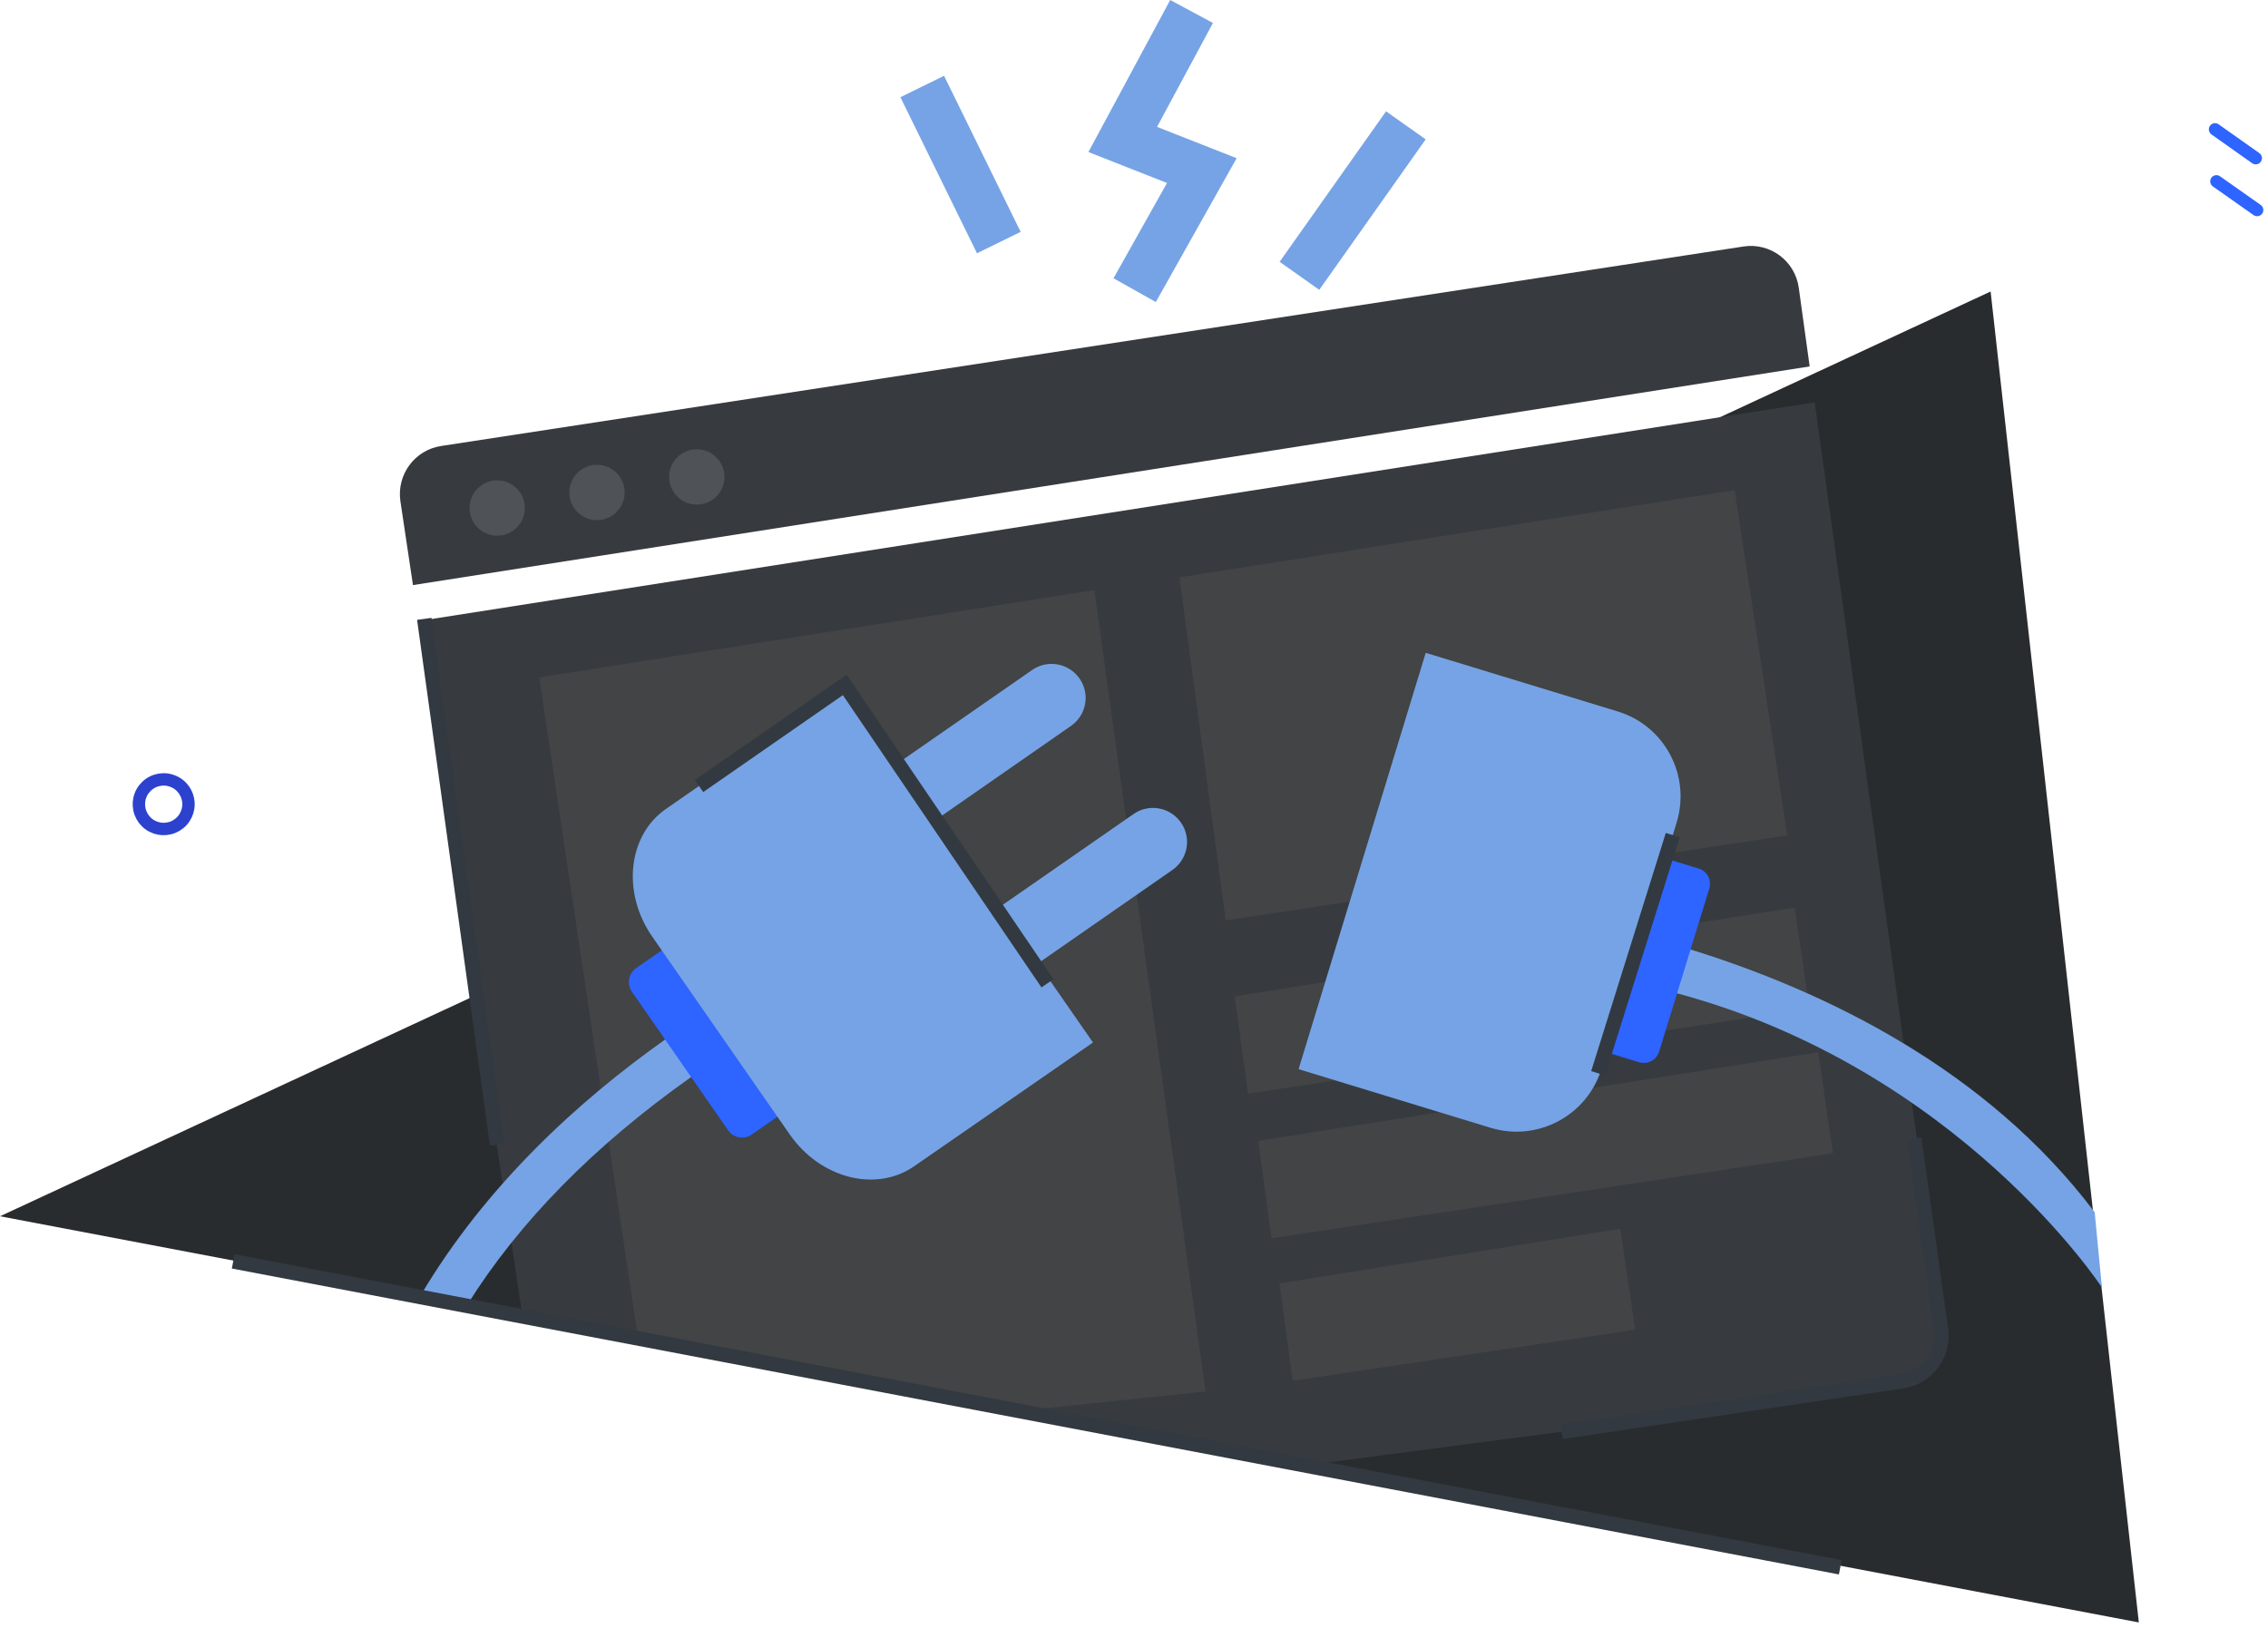 <?xml version="1.0" encoding="UTF-8"?>
<svg width="312px" height="224px" viewBox="0 0 312 224" version="1.1" xmlns="http://www.w3.org/2000/svg" xmlns:xlink="http://www.w3.org/1999/xlink">
    <title>网络断开</title>
    <g id="新主题" stroke="none" stroke-width="1" fill="none" fill-rule="evenodd">
        <g id="v2.0插画库" transform="translate(-726, -9676)">
            <g id="编组" transform="translate(726, 9676)">
                <polygon id="路径" fill="#292C2F" points="294.23 223.25 273.84 40.11 0 167.36"></polygon>
                <path d="M248.95,50.42 L247.45,39.6 C246.94,35.9 243.51,33.35 239.83,33.92 L60.68,61.37 C57.05,61.92 54.55,65.32 55.08,68.96 L56.81,80.51 L248.95,50.42 Z" id="路径" fill="#373B3F"></path>
                <path d="M267.39,183.33 L249.64,55.37 L57.55,85.46 L71.85,180.94 L87.75,183.96 L140.87,194.07 L180.15,201.56 L261.65,190.86 C265.31,190.39 267.89,187 267.39,183.33 Z" id="路径" fill="#373B3F"></path>
                <polygon id="路径" fill="#424445" points="150.55 81.19 74.18 93.21 87.75 183.97 140.88 194.08 165.84 191.47"></polygon>
                <polygon id="路径" fill="#424445" points="238.63 67.44 162.25 79.44 168.62 126.65 245.87 114.95"></polygon>
                <polygon id="路径" fill="#424445" points="246.89 124.88 169.86 137.09 171.68 150.49 248.93 138.79"></polygon>
                <polygon id="路径" fill="#424445" points="250.12 144.78 173.09 156.99 174.91 170.39 252.16 158.69"></polygon>
                <polygon id="路径" fill="#424445" points="222.9 169.08 176.01 176.6 177.83 190 224.95 182.97"></polygon>
                <path d="M262.33,156.78 L266.01,183.04 C266.23,184.44 265.89,185.84 265.04,186.97 C264.19,188.12 262.96,188.86 261.56,189.06 L214.69,196.03 L214.99,198.01 L261.83,191.04 C263.76,190.76 265.46,189.74 266.63,188.16 C267.79,186.59 268.26,184.67 267.98,182.75 L264.32,156.5 L262.33,156.78 Z" id="路径" fill="#323940"></path>
                <g id="Group" transform="translate(64.59, 66.1)" fill="#4F5256">
                    <path d="M3.81,0 C1.7,0 0,1.7 0,3.81 C0,5.91 1.7,7.61 3.81,7.61 C5.91,7.61 7.61,5.91 7.61,3.81 C7.61,1.7 5.91,0 3.81,0 Z" id="路径"></path>
                </g>
                <g id="Group" transform="translate(78.32, 63.96)" fill="#4F5256">
                    <path d="M3.81,0 C1.7,0 0,1.7 0,3.81 C0,5.91 1.7,7.61 3.81,7.61 C5.91,7.61 7.61,5.91 7.61,3.81 C7.61,1.7 5.91,0 3.81,0 Z" id="路径"></path>
                </g>
                <g id="Group" transform="translate(92.05, 61.82)" fill="#4F5256">
                    <path d="M3.8,0 C1.7,0 0,1.7 0,3.81 C0,5.91 1.7,7.61 3.8,7.61 C5.91,7.61 7.61,5.91 7.61,3.81 C7.61,1.7 5.91,0 3.8,0 Z" id="路径"></path>
                </g>
                <polygon id="路径" fill="#323940" transform="translate(63.38, 121.325) rotate(-7.89) translate(-63.38, -121.325) " points="62.38 157.84 64.38 157.84 64.38 84.81 62.38 84.81"></polygon>
                <path d="M92.69,142.19 C92.3,142.47 91.89,142.74 91.5,143.04 C79.67,151.42 66.86,163.06 57.85,178.27 L64.3,179.5 C71.43,168.13 81.7,157.67 95.08,148.2 C95.48,147.9 95.87,147.63 96.28,147.35 L92.69,142.19 Z" id="路径" fill="#76A3E5"></path>
                <path d="M103.41,156.12 L108.54,152.56 C109.59,151.82 109.86,150.36 109.12,149.31 L95.89,130.24 C95.15,129.19 93.69,128.92 92.64,129.66 L87.51,133.21 C86.46,133.95 86.19,135.42 86.93,136.47 L100.16,155.53 C100.9,156.6 102.34,156.86 103.41,156.12 Z" id="路径" fill="#2E64FF"></path>
                <path d="M128.1,113.26 L147.33,99.89 C149.46,98.41 149.99,95.49 148.51,93.37 C147.03,91.24 144.11,90.71 141.99,92.19 L122.75,105.55 L128.1,113.26 Z" id="路径" fill="#76A3E5"></path>
                <path d="M142.05,133.08 L161.28,119.71 C163.41,118.23 163.94,115.31 162.46,113.19 C160.98,111.06 158.06,110.53 155.94,112.01 L136.7,125.37 L142.05,133.08 Z" id="路径" fill="#76A3E5"></path>
                <path d="M125.74,160.49 L150.36,143.45 L116.19,94.25 L91.6,111.32 C86.37,114.95 85.52,122.83 89.73,128.89 L108.64,156.1 C112.84,162.15 120.5,164.12 125.74,160.49 Z" id="路径" fill="#76A3E5"></path>
                <polygon id="路径" fill="#323940" points="144.92 134.74 116.46 92.85 95.59 107.34 96.74 108.99 115.95 95.65 143.27 135.87"></polygon>
                <path d="M289.15,177.16 L288.16,166.81 C273.3,147.1 251.1,136.41 232.56,130.65 C232.29,130.56 232.04,130.48 231.77,130.4 L229.93,136.42 C230.2,136.5 230.45,136.58 230.7,136.68 C269.5,147.12 289.15,177.14 289.15,177.16 Z" id="路径" fill="#76A3E5"></path>
                <path d="M233.68,119.52 L226.56,117.33 L218.36,143.98 L225.49,146.17 C226.65,146.51 227.88,145.87 228.24,144.7 L235.15,122.25 C235.49,121.09 234.85,119.86 233.68,119.52 Z" id="路径" fill="#2E64FF"></path>
                <path d="M222.56,97.9 L196.13,89.83 L178.64,147.12 L205.06,155.19 C211.51,157.15 218.34,153.52 220.31,147.07 L230.66,113.14 C232.62,106.69 228.99,99.87 222.56,97.9 Z" id="路径" fill="#76A3E5"></path>
                <polygon id="路径" fill="#323940" transform="translate(224.98, 131.3) rotate(-72.61) translate(-224.98, -131.3) " points="207.81 132.3 242.15 132.3 242.15 130.3 207.81 130.3"></polygon>
                <polygon id="路径" fill="#76A3E5" transform="translate(186.08, 27.6) rotate(-54.74) translate(-186.08, -27.6) " points="173.4 30.94 198.76 30.94 198.76 24.26 173.4 24.26"></polygon>
                <polygon id="路径" fill="#76A3E5" transform="translate(132.135, 22.64) rotate(-26.13) translate(-132.135, -22.64) " points="128.79 34.6 135.48 34.6 135.48 10.68 128.79 10.68"></polygon>
                <polygon id="路径" fill="#76A3E5" points="170.12 21.77 159.17 17.46 166.86 3.16 160.98 0 149.73 20.92 160.54 25.18 153.18 38.29 159 41.56"></polygon>
                <polygon id="路径" fill="#323940" transform="translate(142.62, 194.615) rotate(-79.22) translate(-142.62, -194.615) " points="141.62 307.14 143.62 307.14 143.62 82.09 141.62 82.09"></polygon>
                <line x1="310.503" y1="24.954" x2="304.904" y2="28.897" id="路径-8备份" stroke="#2E64FF" stroke-width="1.707" stroke-linecap="round" stroke-linejoin="round" stroke-dasharray="0,0" transform="translate(307.704, 26.925) scale(-1, 1) translate(-307.704, -26.925) "></line>
                <line x1="310.315" y1="17.802" x2="304.716" y2="21.762" id="路径-9备份" stroke="#2E64FF" stroke-width="1.707" stroke-linecap="round" stroke-linejoin="round" stroke-dasharray="0,0" transform="translate(307.515, 19.782) scale(-1, 1) translate(-307.515, -19.782) "></line>
                <path d="M23.761,107.485 C23.341,107.315 22.881,107.235 22.431,107.245 C21.761,107.265 21.111,107.475 20.561,107.865 C20.011,108.245 19.581,108.785 19.341,109.415 C19.091,110.035 19.041,110.725 19.181,111.375 C19.321,112.035 19.651,112.635 20.131,113.105 C20.611,113.575 21.221,113.885 21.881,114.015 C22.541,114.135 23.221,114.065 23.841,113.805 C24.461,113.545 24.991,113.105 25.361,112.545 C25.731,111.985 25.931,111.335 25.931,110.665 C25.931,110.205 25.841,109.755 25.661,109.335 C25.481,108.915 25.221,108.535 24.901,108.215 C24.571,107.895 24.191,107.645 23.761,107.485 Z" id="路径备份-16" stroke="#2C42CE" stroke-width="1.707" stroke-linecap="round" stroke-linejoin="round" stroke-dasharray="0,0"></path>
            </g>
        </g>
    </g>
</svg>